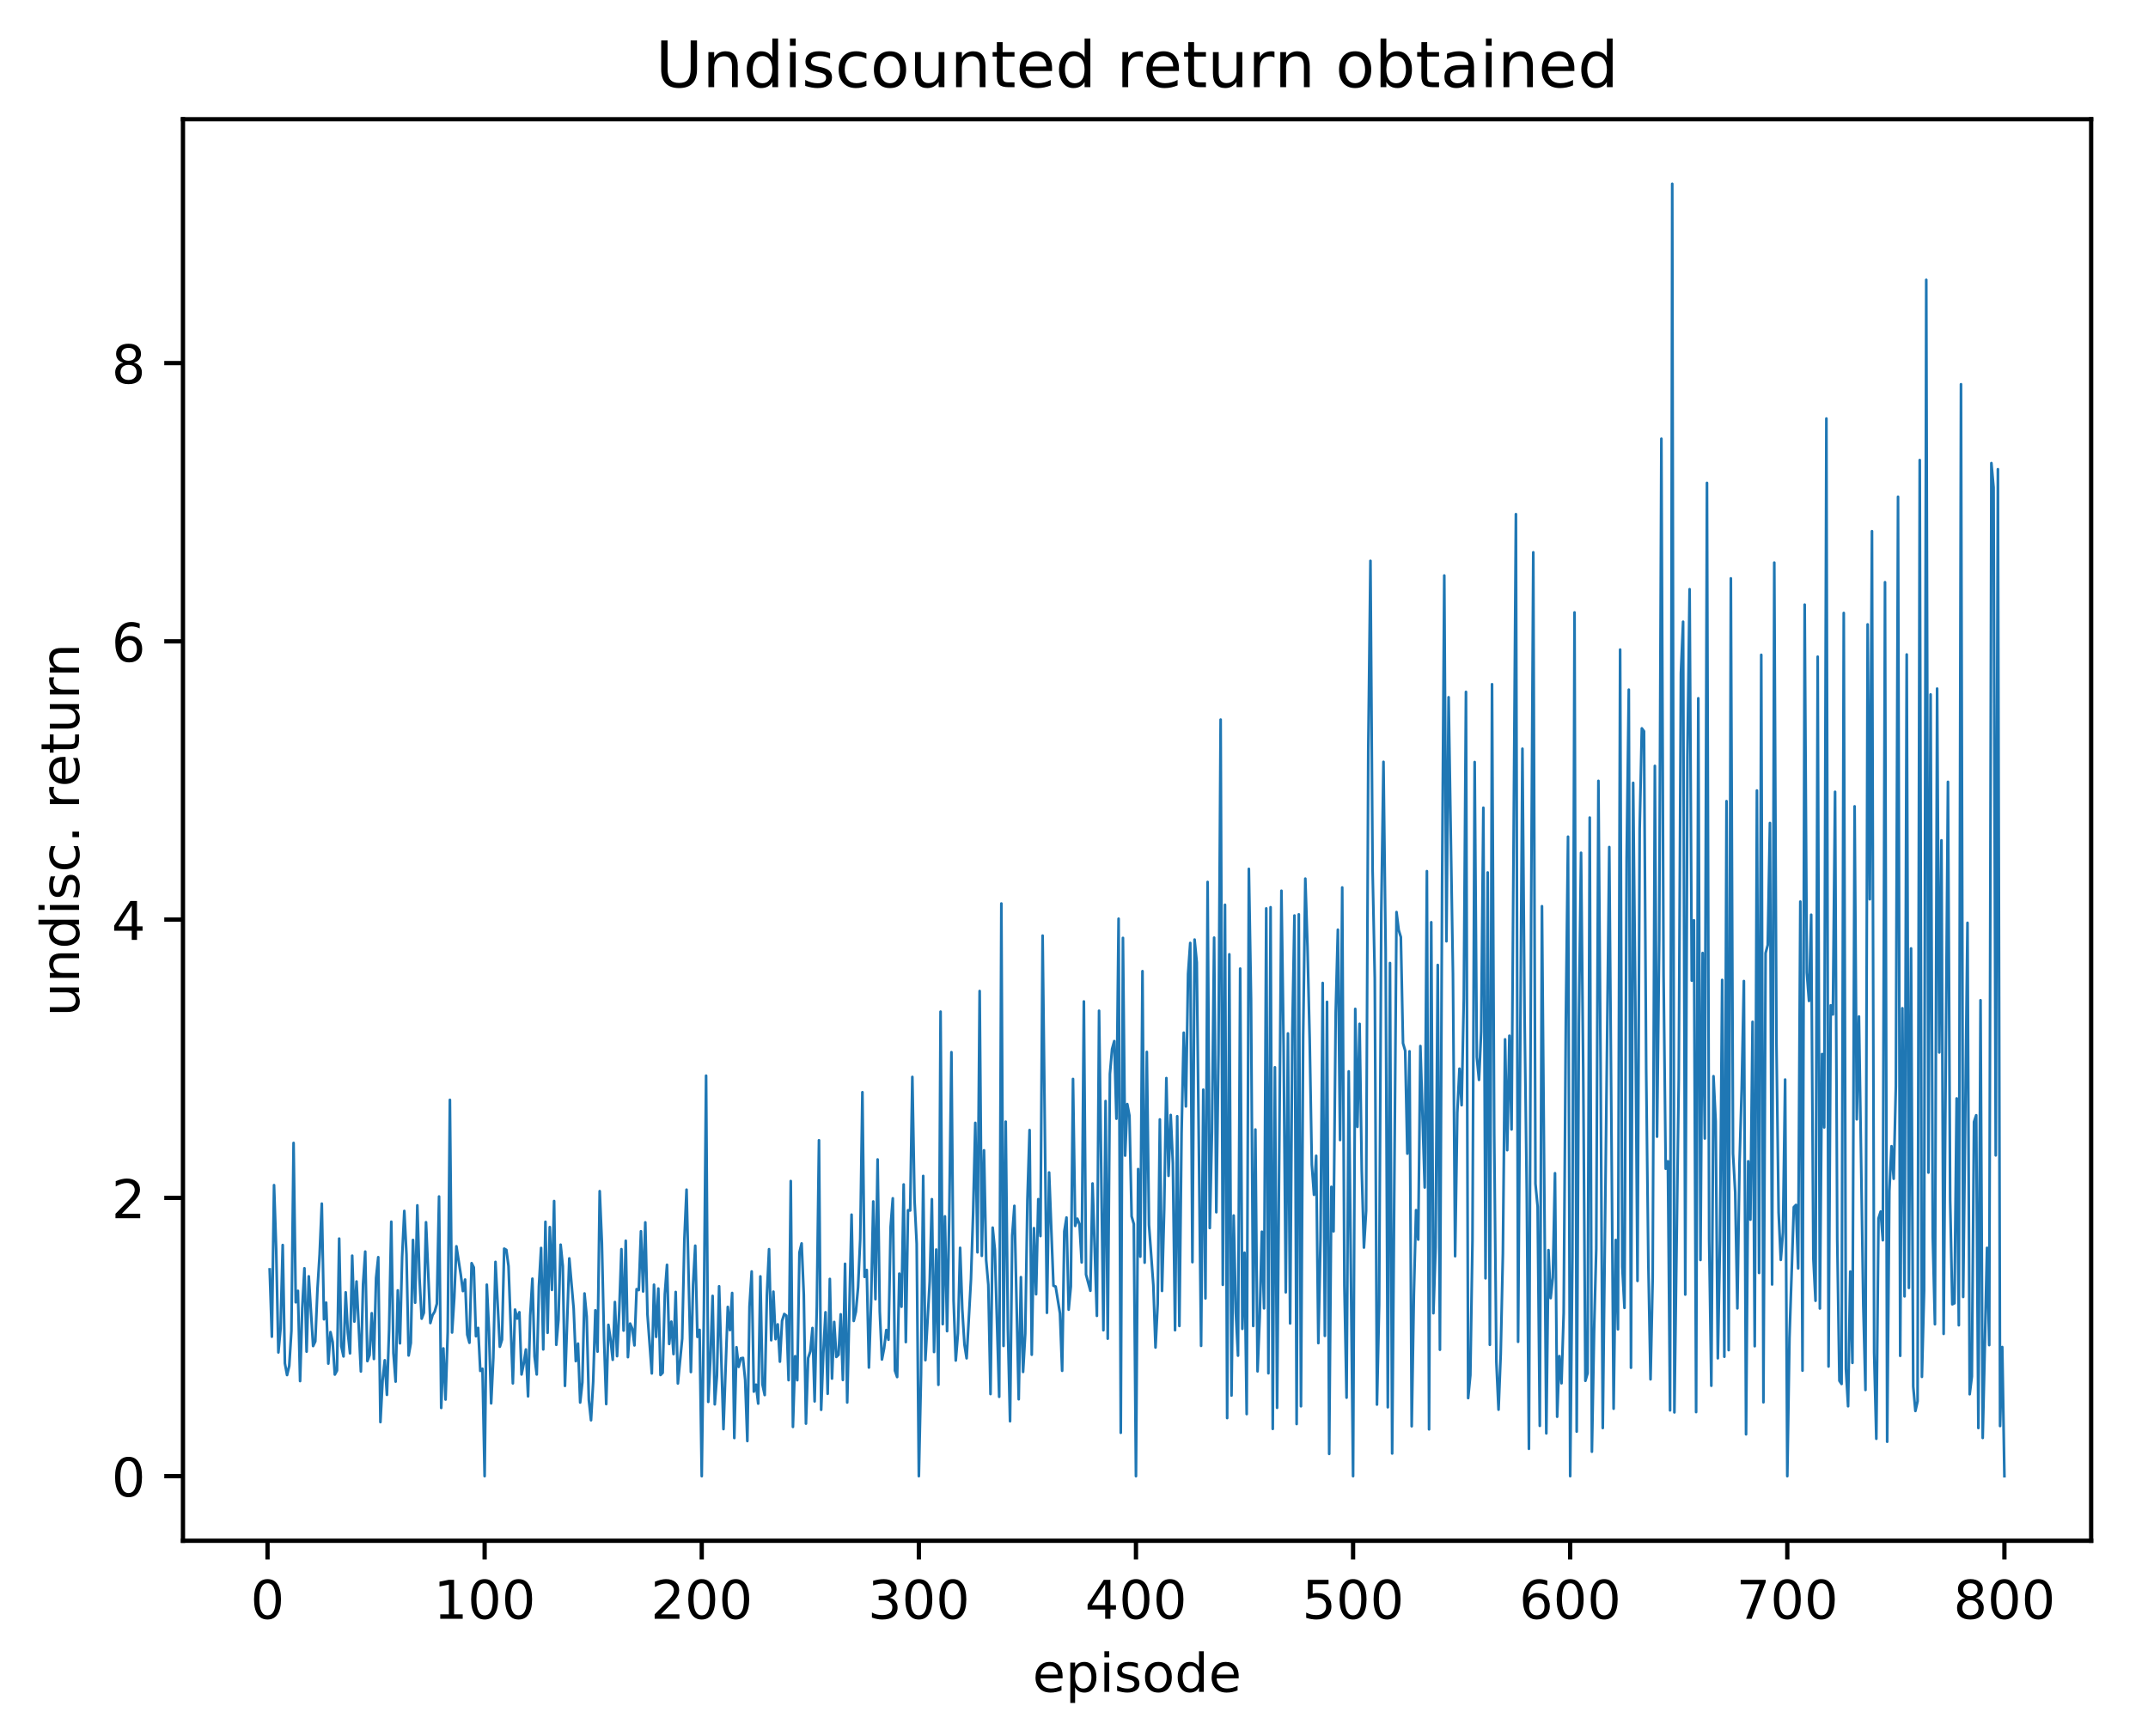 <?xml version="1.0" encoding="utf-8" standalone="no"?>
<!DOCTYPE svg PUBLIC "-//W3C//DTD SVG 1.1//EN"
  "http://www.w3.org/Graphics/SVG/1.1/DTD/svg11.dtd">
<!-- Created with matplotlib (http://matplotlib.org/) -->
<svg height="325pt" version="1.1" viewBox="0 0 402 325" width="402pt" xmlns="http://www.w3.org/2000/svg" xmlns:xlink="http://www.w3.org/1999/xlink">
 <defs>
  <style type="text/css">
*{stroke-linecap:butt;stroke-linejoin:round;}
  </style>
 </defs>
 <g id="figure_1">
  <g id="patch_1">
   <path d="M 0 325.986 
L 402.061 325.986 
L 402.061 0 
L 0 0 
z
" style="fill:#ffffff;"/>
  </g>
  <g id="axes_1">
   <g id="patch_2">
    <path d="M 34.241 288.43 
L 391.361 288.43 
L 391.361 22.318 
L 34.241 22.318 
z
" style="fill:#ffffff;"/>
   </g>
   <g id="matplotlib.axis_1">
    <g id="xtick_1">
     <g id="line2d_1">
      <defs>
       <path d="M 0 0 
L 0 3.5 
" id="ma9b674a9ef" style="stroke:#000000;stroke-width:0.8;"/>
      </defs>
      <g>
       <use style="stroke:#000000;stroke-width:0.8;" x="50.067" xlink:href="#ma9b674a9ef" y="288.43"/>
      </g>
     </g>
     <g id="text_1">
      <!-- 0 -->
      <defs>
       <path d="M 31.781 66.406 
Q 24.172 66.406 20.328 58.906 
Q 16.5 51.422 16.5 36.375 
Q 16.5 21.391 20.328 13.891 
Q 24.172 6.391 31.781 6.391 
Q 39.453 6.391 43.281 13.891 
Q 47.125 21.391 47.125 36.375 
Q 47.125 51.422 43.281 58.906 
Q 39.453 66.406 31.781 66.406 
z
M 31.781 74.219 
Q 44.047 74.219 50.516 64.516 
Q 56.984 54.828 56.984 36.375 
Q 56.984 17.969 50.516 8.266 
Q 44.047 -1.422 31.781 -1.422 
Q 19.531 -1.422 13.062 8.266 
Q 6.594 17.969 6.594 36.375 
Q 6.594 54.828 13.062 64.516 
Q 19.531 74.219 31.781 74.219 
z
" id="DejaVuSans-30"/>
      </defs>
      <g transform="translate(46.886 303.029)scale(0.1 -0.1)">
       <use xlink:href="#DejaVuSans-30"/>
      </g>
     </g>
    </g>
    <g id="xtick_2">
     <g id="line2d_2">
      <g>
       <use style="stroke:#000000;stroke-width:0.8;" x="90.7" xlink:href="#ma9b674a9ef" y="288.43"/>
      </g>
     </g>
     <g id="text_2">
      <!-- 100 -->
      <defs>
       <path d="M 12.406 8.297 
L 28.516 8.297 
L 28.516 63.922 
L 10.984 60.406 
L 10.984 69.391 
L 28.422 72.906 
L 38.281 72.906 
L 38.281 8.297 
L 54.391 8.297 
L 54.391 0 
L 12.406 0 
z
" id="DejaVuSans-31"/>
      </defs>
      <g transform="translate(81.156 303.029)scale(0.1 -0.1)">
       <use xlink:href="#DejaVuSans-31"/>
       <use x="63.623" xlink:href="#DejaVuSans-30"/>
       <use x="127.246" xlink:href="#DejaVuSans-30"/>
      </g>
     </g>
    </g>
    <g id="xtick_3">
     <g id="line2d_3">
      <g>
       <use style="stroke:#000000;stroke-width:0.8;" x="131.332" xlink:href="#ma9b674a9ef" y="288.43"/>
      </g>
     </g>
     <g id="text_3">
      <!-- 200 -->
      <defs>
       <path d="M 19.188 8.297 
L 53.609 8.297 
L 53.609 0 
L 7.328 0 
L 7.328 8.297 
Q 12.938 14.109 22.625 23.891 
Q 32.328 33.688 34.812 36.531 
Q 39.547 41.844 41.422 45.531 
Q 43.312 49.219 43.312 52.781 
Q 43.312 58.594 39.234 62.25 
Q 35.156 65.922 28.609 65.922 
Q 23.969 65.922 18.812 64.312 
Q 13.672 62.703 7.812 59.422 
L 7.812 69.391 
Q 13.766 71.781 18.938 73 
Q 24.125 74.219 28.422 74.219 
Q 39.75 74.219 46.484 68.547 
Q 53.219 62.891 53.219 53.422 
Q 53.219 48.922 51.531 44.891 
Q 49.859 40.875 45.406 35.406 
Q 44.188 33.984 37.641 27.219 
Q 31.109 20.453 19.188 8.297 
z
" id="DejaVuSans-32"/>
      </defs>
      <g transform="translate(121.788 303.029)scale(0.1 -0.1)">
       <use xlink:href="#DejaVuSans-32"/>
       <use x="63.623" xlink:href="#DejaVuSans-30"/>
       <use x="127.246" xlink:href="#DejaVuSans-30"/>
      </g>
     </g>
    </g>
    <g id="xtick_4">
     <g id="line2d_4">
      <g>
       <use style="stroke:#000000;stroke-width:0.8;" x="171.965" xlink:href="#ma9b674a9ef" y="288.43"/>
      </g>
     </g>
     <g id="text_4">
      <!-- 300 -->
      <defs>
       <path d="M 40.578 39.312 
Q 47.656 37.797 51.625 33 
Q 55.609 28.219 55.609 21.188 
Q 55.609 10.406 48.188 4.484 
Q 40.766 -1.422 27.094 -1.422 
Q 22.516 -1.422 17.656 -0.516 
Q 12.797 0.391 7.625 2.203 
L 7.625 11.719 
Q 11.719 9.328 16.594 8.109 
Q 21.484 6.891 26.812 6.891 
Q 36.078 6.891 40.938 10.547 
Q 45.797 14.203 45.797 21.188 
Q 45.797 27.641 41.281 31.266 
Q 36.766 34.906 28.719 34.906 
L 20.219 34.906 
L 20.219 43.016 
L 29.109 43.016 
Q 36.375 43.016 40.234 45.922 
Q 44.094 48.828 44.094 54.297 
Q 44.094 59.906 40.109 62.906 
Q 36.141 65.922 28.719 65.922 
Q 24.656 65.922 20.016 65.031 
Q 15.375 64.156 9.812 62.312 
L 9.812 71.094 
Q 15.438 72.656 20.344 73.438 
Q 25.25 74.219 29.594 74.219 
Q 40.828 74.219 47.359 69.109 
Q 53.906 64.016 53.906 55.328 
Q 53.906 49.266 50.438 45.094 
Q 46.969 40.922 40.578 39.312 
z
" id="DejaVuSans-33"/>
      </defs>
      <g transform="translate(162.421 303.029)scale(0.1 -0.1)">
       <use xlink:href="#DejaVuSans-33"/>
       <use x="63.623" xlink:href="#DejaVuSans-30"/>
       <use x="127.246" xlink:href="#DejaVuSans-30"/>
      </g>
     </g>
    </g>
    <g id="xtick_5">
     <g id="line2d_5">
      <g>
       <use style="stroke:#000000;stroke-width:0.8;" x="212.597" xlink:href="#ma9b674a9ef" y="288.43"/>
      </g>
     </g>
     <g id="text_5">
      <!-- 400 -->
      <defs>
       <path d="M 37.797 64.312 
L 12.891 25.391 
L 37.797 25.391 
z
M 35.203 72.906 
L 47.609 72.906 
L 47.609 25.391 
L 58.016 25.391 
L 58.016 17.188 
L 47.609 17.188 
L 47.609 0 
L 37.797 0 
L 37.797 17.188 
L 4.891 17.188 
L 4.891 26.703 
z
" id="DejaVuSans-34"/>
      </defs>
      <g transform="translate(203.054 303.029)scale(0.1 -0.1)">
       <use xlink:href="#DejaVuSans-34"/>
       <use x="63.623" xlink:href="#DejaVuSans-30"/>
       <use x="127.246" xlink:href="#DejaVuSans-30"/>
      </g>
     </g>
    </g>
    <g id="xtick_6">
     <g id="line2d_6">
      <g>
       <use style="stroke:#000000;stroke-width:0.8;" x="253.23" xlink:href="#ma9b674a9ef" y="288.43"/>
      </g>
     </g>
     <g id="text_6">
      <!-- 500 -->
      <defs>
       <path d="M 10.797 72.906 
L 49.516 72.906 
L 49.516 64.594 
L 19.828 64.594 
L 19.828 46.734 
Q 21.969 47.469 24.109 47.828 
Q 26.266 48.188 28.422 48.188 
Q 40.625 48.188 47.75 41.5 
Q 54.891 34.812 54.891 23.391 
Q 54.891 11.625 47.562 5.094 
Q 40.234 -1.422 26.906 -1.422 
Q 22.312 -1.422 17.547 -0.641 
Q 12.797 0.141 7.719 1.703 
L 7.719 11.625 
Q 12.109 9.234 16.797 8.062 
Q 21.484 6.891 26.703 6.891 
Q 35.156 6.891 40.078 11.328 
Q 45.016 15.766 45.016 23.391 
Q 45.016 31 40.078 35.438 
Q 35.156 39.891 26.703 39.891 
Q 22.75 39.891 18.812 39.016 
Q 14.891 38.141 10.797 36.281 
z
" id="DejaVuSans-35"/>
      </defs>
      <g transform="translate(243.686 303.029)scale(0.1 -0.1)">
       <use xlink:href="#DejaVuSans-35"/>
       <use x="63.623" xlink:href="#DejaVuSans-30"/>
       <use x="127.246" xlink:href="#DejaVuSans-30"/>
      </g>
     </g>
    </g>
    <g id="xtick_7">
     <g id="line2d_7">
      <g>
       <use style="stroke:#000000;stroke-width:0.8;" x="293.863" xlink:href="#ma9b674a9ef" y="288.43"/>
      </g>
     </g>
     <g id="text_7">
      <!-- 600 -->
      <defs>
       <path d="M 33.016 40.375 
Q 26.375 40.375 22.484 35.828 
Q 18.609 31.297 18.609 23.391 
Q 18.609 15.531 22.484 10.953 
Q 26.375 6.391 33.016 6.391 
Q 39.656 6.391 43.531 10.953 
Q 47.406 15.531 47.406 23.391 
Q 47.406 31.297 43.531 35.828 
Q 39.656 40.375 33.016 40.375 
z
M 52.594 71.297 
L 52.594 62.312 
Q 48.875 64.062 45.094 64.984 
Q 41.312 65.922 37.594 65.922 
Q 27.828 65.922 22.672 59.328 
Q 17.531 52.734 16.797 39.406 
Q 19.672 43.656 24.016 45.922 
Q 28.375 48.188 33.594 48.188 
Q 44.578 48.188 50.953 41.516 
Q 57.328 34.859 57.328 23.391 
Q 57.328 12.156 50.688 5.359 
Q 44.047 -1.422 33.016 -1.422 
Q 20.359 -1.422 13.672 8.266 
Q 6.984 17.969 6.984 36.375 
Q 6.984 53.656 15.188 63.938 
Q 23.391 74.219 37.203 74.219 
Q 40.922 74.219 44.703 73.484 
Q 48.484 72.75 52.594 71.297 
z
" id="DejaVuSans-36"/>
      </defs>
      <g transform="translate(284.319 303.029)scale(0.1 -0.1)">
       <use xlink:href="#DejaVuSans-36"/>
       <use x="63.623" xlink:href="#DejaVuSans-30"/>
       <use x="127.246" xlink:href="#DejaVuSans-30"/>
      </g>
     </g>
    </g>
    <g id="xtick_8">
     <g id="line2d_8">
      <g>
       <use style="stroke:#000000;stroke-width:0.8;" x="334.495" xlink:href="#ma9b674a9ef" y="288.43"/>
      </g>
     </g>
     <g id="text_8">
      <!-- 700 -->
      <defs>
       <path d="M 8.203 72.906 
L 55.078 72.906 
L 55.078 68.703 
L 28.609 0 
L 18.312 0 
L 43.219 64.594 
L 8.203 64.594 
z
" id="DejaVuSans-37"/>
      </defs>
      <g transform="translate(324.952 303.029)scale(0.1 -0.1)">
       <use xlink:href="#DejaVuSans-37"/>
       <use x="63.623" xlink:href="#DejaVuSans-30"/>
       <use x="127.246" xlink:href="#DejaVuSans-30"/>
      </g>
     </g>
    </g>
    <g id="xtick_9">
     <g id="line2d_9">
      <g>
       <use style="stroke:#000000;stroke-width:0.8;" x="375.128" xlink:href="#ma9b674a9ef" y="288.43"/>
      </g>
     </g>
     <g id="text_9">
      <!-- 800 -->
      <defs>
       <path d="M 31.781 34.625 
Q 24.75 34.625 20.719 30.859 
Q 16.703 27.094 16.703 20.516 
Q 16.703 13.922 20.719 10.156 
Q 24.75 6.391 31.781 6.391 
Q 38.812 6.391 42.859 10.172 
Q 46.922 13.969 46.922 20.516 
Q 46.922 27.094 42.891 30.859 
Q 38.875 34.625 31.781 34.625 
z
M 21.922 38.812 
Q 15.578 40.375 12.031 44.719 
Q 8.5 49.078 8.5 55.328 
Q 8.5 64.062 14.719 69.141 
Q 20.953 74.219 31.781 74.219 
Q 42.672 74.219 48.875 69.141 
Q 55.078 64.062 55.078 55.328 
Q 55.078 49.078 51.531 44.719 
Q 48 40.375 41.703 38.812 
Q 48.828 37.156 52.797 32.312 
Q 56.781 27.484 56.781 20.516 
Q 56.781 9.906 50.312 4.234 
Q 43.844 -1.422 31.781 -1.422 
Q 19.734 -1.422 13.25 4.234 
Q 6.781 9.906 6.781 20.516 
Q 6.781 27.484 10.781 32.312 
Q 14.797 37.156 21.922 38.812 
z
M 18.312 54.391 
Q 18.312 48.734 21.844 45.562 
Q 25.391 42.391 31.781 42.391 
Q 38.141 42.391 41.719 45.562 
Q 45.312 48.734 45.312 54.391 
Q 45.312 60.062 41.719 63.234 
Q 38.141 66.406 31.781 66.406 
Q 25.391 66.406 21.844 63.234 
Q 18.312 60.062 18.312 54.391 
z
" id="DejaVuSans-38"/>
      </defs>
      <g transform="translate(365.584 303.029)scale(0.1 -0.1)">
       <use xlink:href="#DejaVuSans-38"/>
       <use x="63.623" xlink:href="#DejaVuSans-30"/>
       <use x="127.246" xlink:href="#DejaVuSans-30"/>
      </g>
     </g>
    </g>
    <g id="text_10">
     <!-- episode -->
     <defs>
      <path d="M 56.203 29.594 
L 56.203 25.203 
L 14.891 25.203 
Q 15.484 15.922 20.484 11.062 
Q 25.484 6.203 34.422 6.203 
Q 39.594 6.203 44.453 7.469 
Q 49.312 8.734 54.109 11.281 
L 54.109 2.781 
Q 49.266 0.734 44.188 -0.344 
Q 39.109 -1.422 33.891 -1.422 
Q 20.797 -1.422 13.156 6.188 
Q 5.516 13.812 5.516 26.812 
Q 5.516 40.234 12.766 48.109 
Q 20.016 56 32.328 56 
Q 43.359 56 49.781 48.891 
Q 56.203 41.797 56.203 29.594 
z
M 47.219 32.234 
Q 47.125 39.594 43.094 43.984 
Q 39.062 48.391 32.422 48.391 
Q 24.906 48.391 20.391 44.141 
Q 15.875 39.891 15.188 32.172 
z
" id="DejaVuSans-65"/>
      <path d="M 18.109 8.203 
L 18.109 -20.797 
L 9.078 -20.797 
L 9.078 54.688 
L 18.109 54.688 
L 18.109 46.391 
Q 20.953 51.266 25.266 53.625 
Q 29.594 56 35.594 56 
Q 45.562 56 51.781 48.094 
Q 58.016 40.188 58.016 27.297 
Q 58.016 14.406 51.781 6.484 
Q 45.562 -1.422 35.594 -1.422 
Q 29.594 -1.422 25.266 0.953 
Q 20.953 3.328 18.109 8.203 
z
M 48.688 27.297 
Q 48.688 37.203 44.609 42.844 
Q 40.531 48.484 33.406 48.484 
Q 26.266 48.484 22.188 42.844 
Q 18.109 37.203 18.109 27.297 
Q 18.109 17.391 22.188 11.75 
Q 26.266 6.109 33.406 6.109 
Q 40.531 6.109 44.609 11.75 
Q 48.688 17.391 48.688 27.297 
z
" id="DejaVuSans-70"/>
      <path d="M 9.422 54.688 
L 18.406 54.688 
L 18.406 0 
L 9.422 0 
z
M 9.422 75.984 
L 18.406 75.984 
L 18.406 64.594 
L 9.422 64.594 
z
" id="DejaVuSans-69"/>
      <path d="M 44.281 53.078 
L 44.281 44.578 
Q 40.484 46.531 36.375 47.5 
Q 32.281 48.484 27.875 48.484 
Q 21.188 48.484 17.844 46.438 
Q 14.5 44.391 14.5 40.281 
Q 14.5 37.156 16.891 35.375 
Q 19.281 33.594 26.516 31.984 
L 29.594 31.297 
Q 39.156 29.25 43.188 25.516 
Q 47.219 21.781 47.219 15.094 
Q 47.219 7.469 41.188 3.016 
Q 35.156 -1.422 24.609 -1.422 
Q 20.219 -1.422 15.453 -0.562 
Q 10.688 0.297 5.422 2 
L 5.422 11.281 
Q 10.406 8.688 15.234 7.391 
Q 20.062 6.109 24.812 6.109 
Q 31.156 6.109 34.562 8.281 
Q 37.984 10.453 37.984 14.406 
Q 37.984 18.062 35.516 20.016 
Q 33.062 21.969 24.703 23.781 
L 21.578 24.516 
Q 13.234 26.266 9.516 29.906 
Q 5.812 33.547 5.812 39.891 
Q 5.812 47.609 11.281 51.797 
Q 16.75 56 26.812 56 
Q 31.781 56 36.172 55.266 
Q 40.578 54.547 44.281 53.078 
z
" id="DejaVuSans-73"/>
      <path d="M 30.609 48.391 
Q 23.391 48.391 19.188 42.75 
Q 14.984 37.109 14.984 27.297 
Q 14.984 17.484 19.156 11.844 
Q 23.344 6.203 30.609 6.203 
Q 37.797 6.203 41.984 11.859 
Q 46.188 17.531 46.188 27.297 
Q 46.188 37.016 41.984 42.703 
Q 37.797 48.391 30.609 48.391 
z
M 30.609 56 
Q 42.328 56 49.016 48.375 
Q 55.719 40.766 55.719 27.297 
Q 55.719 13.875 49.016 6.219 
Q 42.328 -1.422 30.609 -1.422 
Q 18.844 -1.422 12.172 6.219 
Q 5.516 13.875 5.516 27.297 
Q 5.516 40.766 12.172 48.375 
Q 18.844 56 30.609 56 
z
" id="DejaVuSans-6f"/>
      <path d="M 45.406 46.391 
L 45.406 75.984 
L 54.391 75.984 
L 54.391 0 
L 45.406 0 
L 45.406 8.203 
Q 42.578 3.328 38.25 0.953 
Q 33.938 -1.422 27.875 -1.422 
Q 17.969 -1.422 11.734 6.484 
Q 5.516 14.406 5.516 27.297 
Q 5.516 40.188 11.734 48.094 
Q 17.969 56 27.875 56 
Q 33.938 56 38.25 53.625 
Q 42.578 51.266 45.406 46.391 
z
M 14.797 27.297 
Q 14.797 17.391 18.875 11.75 
Q 22.953 6.109 30.078 6.109 
Q 37.203 6.109 41.297 11.75 
Q 45.406 17.391 45.406 27.297 
Q 45.406 37.203 41.297 42.844 
Q 37.203 48.484 30.078 48.484 
Q 22.953 48.484 18.875 42.844 
Q 14.797 37.203 14.797 27.297 
z
" id="DejaVuSans-64"/>
     </defs>
     <g transform="translate(193.246 316.707)scale(0.1 -0.1)">
      <use xlink:href="#DejaVuSans-65"/>
      <use x="61.523" xlink:href="#DejaVuSans-70"/>
      <use x="125" xlink:href="#DejaVuSans-69"/>
      <use x="152.783" xlink:href="#DejaVuSans-73"/>
      <use x="204.883" xlink:href="#DejaVuSans-6f"/>
      <use x="266.064" xlink:href="#DejaVuSans-64"/>
      <use x="329.541" xlink:href="#DejaVuSans-65"/>
     </g>
    </g>
   </g>
   <g id="matplotlib.axis_2">
    <g id="ytick_1">
     <g id="line2d_10">
      <defs>
       <path d="M 0 0 
L -3.5 0 
" id="m7ac599ea3a" style="stroke:#000000;stroke-width:0.8;"/>
      </defs>
      <g>
       <use style="stroke:#000000;stroke-width:0.8;" x="34.241" xlink:href="#m7ac599ea3a" y="276.334"/>
      </g>
     </g>
     <g id="text_11">
      <!-- 0 -->
      <g transform="translate(20.878 280.133)scale(0.1 -0.1)">
       <use xlink:href="#DejaVuSans-30"/>
      </g>
     </g>
    </g>
    <g id="ytick_2">
     <g id="line2d_11">
      <g>
       <use style="stroke:#000000;stroke-width:0.8;" x="34.241" xlink:href="#m7ac599ea3a" y="224.242"/>
      </g>
     </g>
     <g id="text_12">
      <!-- 2 -->
      <g transform="translate(20.878 228.042)scale(0.1 -0.1)">
       <use xlink:href="#DejaVuSans-32"/>
      </g>
     </g>
    </g>
    <g id="ytick_3">
     <g id="line2d_12">
      <g>
       <use style="stroke:#000000;stroke-width:0.8;" x="34.241" xlink:href="#m7ac599ea3a" y="172.15"/>
      </g>
     </g>
     <g id="text_13">
      <!-- 4 -->
      <g transform="translate(20.878 175.95)scale(0.1 -0.1)">
       <use xlink:href="#DejaVuSans-34"/>
      </g>
     </g>
    </g>
    <g id="ytick_4">
     <g id="line2d_13">
      <g>
       <use style="stroke:#000000;stroke-width:0.8;" x="34.241" xlink:href="#m7ac599ea3a" y="120.059"/>
      </g>
     </g>
     <g id="text_14">
      <!-- 6 -->
      <g transform="translate(20.878 123.858)scale(0.1 -0.1)">
       <use xlink:href="#DejaVuSans-36"/>
      </g>
     </g>
    </g>
    <g id="ytick_5">
     <g id="line2d_14">
      <g>
       <use style="stroke:#000000;stroke-width:0.8;" x="34.241" xlink:href="#m7ac599ea3a" y="67.967"/>
      </g>
     </g>
     <g id="text_15">
      <!-- 8 -->
      <g transform="translate(20.878 71.766)scale(0.1 -0.1)">
       <use xlink:href="#DejaVuSans-38"/>
      </g>
     </g>
    </g>
    <g id="text_16">
     <!-- undisc. return -->
     <defs>
      <path d="M 8.5 21.578 
L 8.5 54.688 
L 17.484 54.688 
L 17.484 21.922 
Q 17.484 14.156 20.5 10.266 
Q 23.531 6.391 29.594 6.391 
Q 36.859 6.391 41.078 11.031 
Q 45.312 15.672 45.312 23.688 
L 45.312 54.688 
L 54.297 54.688 
L 54.297 0 
L 45.312 0 
L 45.312 8.406 
Q 42.047 3.422 37.719 1 
Q 33.406 -1.422 27.688 -1.422 
Q 18.266 -1.422 13.375 4.438 
Q 8.5 10.297 8.5 21.578 
z
M 31.109 56 
z
" id="DejaVuSans-75"/>
      <path d="M 54.891 33.016 
L 54.891 0 
L 45.906 0 
L 45.906 32.719 
Q 45.906 40.484 42.875 44.328 
Q 39.844 48.188 33.797 48.188 
Q 26.516 48.188 22.312 43.547 
Q 18.109 38.922 18.109 30.906 
L 18.109 0 
L 9.078 0 
L 9.078 54.688 
L 18.109 54.688 
L 18.109 46.188 
Q 21.344 51.125 25.703 53.562 
Q 30.078 56 35.797 56 
Q 45.219 56 50.047 50.172 
Q 54.891 44.344 54.891 33.016 
z
" id="DejaVuSans-6e"/>
      <path d="M 48.781 52.594 
L 48.781 44.188 
Q 44.969 46.297 41.141 47.344 
Q 37.312 48.391 33.406 48.391 
Q 24.656 48.391 19.812 42.844 
Q 14.984 37.312 14.984 27.297 
Q 14.984 17.281 19.812 11.734 
Q 24.656 6.203 33.406 6.203 
Q 37.312 6.203 41.141 7.25 
Q 44.969 8.297 48.781 10.406 
L 48.781 2.094 
Q 45.016 0.344 40.984 -0.531 
Q 36.969 -1.422 32.422 -1.422 
Q 20.062 -1.422 12.781 6.344 
Q 5.516 14.109 5.516 27.297 
Q 5.516 40.672 12.859 48.328 
Q 20.219 56 33.016 56 
Q 37.156 56 41.109 55.141 
Q 45.062 54.297 48.781 52.594 
z
" id="DejaVuSans-63"/>
      <path d="M 10.688 12.406 
L 21 12.406 
L 21 0 
L 10.688 0 
z
" id="DejaVuSans-2e"/>
      <path id="DejaVuSans-20"/>
      <path d="M 41.109 46.297 
Q 39.594 47.172 37.812 47.578 
Q 36.031 48 33.891 48 
Q 26.266 48 22.188 43.047 
Q 18.109 38.094 18.109 28.812 
L 18.109 0 
L 9.078 0 
L 9.078 54.688 
L 18.109 54.688 
L 18.109 46.188 
Q 20.953 51.172 25.484 53.578 
Q 30.031 56 36.531 56 
Q 37.453 56 38.578 55.875 
Q 39.703 55.766 41.062 55.516 
z
" id="DejaVuSans-72"/>
      <path d="M 18.312 70.219 
L 18.312 54.688 
L 36.812 54.688 
L 36.812 47.703 
L 18.312 47.703 
L 18.312 18.016 
Q 18.312 11.328 20.141 9.422 
Q 21.969 7.516 27.594 7.516 
L 36.812 7.516 
L 36.812 0 
L 27.594 0 
Q 17.188 0 13.234 3.875 
Q 9.281 7.766 9.281 18.016 
L 9.281 47.703 
L 2.688 47.703 
L 2.688 54.688 
L 9.281 54.688 
L 9.281 70.219 
z
" id="DejaVuSans-74"/>
     </defs>
     <g transform="translate(14.798 190.29)rotate(-90)scale(0.1 -0.1)">
      <use xlink:href="#DejaVuSans-75"/>
      <use x="63.379" xlink:href="#DejaVuSans-6e"/>
      <use x="126.758" xlink:href="#DejaVuSans-64"/>
      <use x="190.234" xlink:href="#DejaVuSans-69"/>
      <use x="218.018" xlink:href="#DejaVuSans-73"/>
      <use x="270.117" xlink:href="#DejaVuSans-63"/>
      <use x="325.098" xlink:href="#DejaVuSans-2e"/>
      <use x="356.885" xlink:href="#DejaVuSans-20"/>
      <use x="388.672" xlink:href="#DejaVuSans-72"/>
      <use x="429.754" xlink:href="#DejaVuSans-65"/>
      <use x="491.277" xlink:href="#DejaVuSans-74"/>
      <use x="530.486" xlink:href="#DejaVuSans-75"/>
      <use x="593.865" xlink:href="#DejaVuSans-72"/>
      <use x="634.963" xlink:href="#DejaVuSans-6e"/>
     </g>
    </g>
   </g>
   <g id="line2d_15">
    <path clip-path="url(#p173c932fb9)" d="M 50.473 237.626 
L 50.88 250.222 
L 51.286 221.857 
L 51.692 233.993 
L 52.099 253.171 
L 52.505 248.746 
L 52.911 233.067 
L 53.318 255.209 
L 53.724 257.407 
L 54.13 255.699 
L 54.537 249.12 
L 54.943 213.956 
L 55.349 243.785 
L 55.756 241.646 
L 56.162 258.535 
L 56.568 244.878 
L 56.975 237.423 
L 57.381 253.021 
L 57.787 238.929 
L 58.6 251.978 
L 59.006 251.104 
L 59.413 241.373 
L 59.819 234.816 
L 60.225 225.322 
L 60.632 246.97 
L 61.038 243.856 
L 61.444 255.263 
L 61.85 249.366 
L 62.257 251.22 
L 62.663 257.317 
L 63.069 256.571 
L 63.476 231.866 
L 63.882 252.023 
L 64.288 253.922 
L 64.695 241.922 
L 65.101 249.466 
L 65.507 253.344 
L 65.914 235.061 
L 66.32 247.399 
L 66.726 239.894 
L 67.539 256.736 
L 67.945 240.434 
L 68.352 234.297 
L 68.758 254.795 
L 69.164 253.667 
L 69.571 245.833 
L 69.977 254.396 
L 70.383 239.242 
L 70.79 235.343 
L 71.196 266.214 
L 71.602 258.403 
L 72.009 254.643 
L 72.415 261.113 
L 72.821 248.859 
L 73.228 228.706 
L 73.634 253.305 
L 74.04 258.634 
L 74.447 241.556 
L 74.853 251.471 
L 75.259 235.324 
L 75.666 226.688 
L 76.072 234.83 
L 76.478 253.743 
L 76.885 251.415 
L 77.291 232.122 
L 77.697 243.86 
L 78.104 225.641 
L 78.51 239.225 
L 78.916 246.854 
L 79.323 245.755 
L 79.729 228.803 
L 80.541 247.67 
L 80.948 246.207 
L 81.354 245.532 
L 81.76 244.064 
L 82.167 223.985 
L 82.573 263.56 
L 82.979 252.424 
L 83.386 261.991 
L 83.792 249.36 
L 84.198 205.894 
L 84.605 249.444 
L 85.011 243.035 
L 85.417 233.309 
L 86.23 238.586 
L 86.636 241.686 
L 87.043 239.53 
L 87.449 249.848 
L 87.855 251.361 
L 88.262 236.459 
L 88.668 237.261 
L 89.074 250.136 
L 89.481 248.588 
L 89.887 256.631 
L 90.293 256.232 
L 90.7 276.334 
L 91.106 240.491 
L 91.512 249.026 
L 91.919 262.709 
L 92.325 254.184 
L 92.731 236.22 
L 93.544 252.105 
L 93.95 250.778 
L 94.357 233.744 
L 94.763 233.976 
L 95.169 237.013 
L 95.982 258.96 
L 96.388 245.153 
L 96.795 246.838 
L 97.201 245.65 
L 97.607 257.297 
L 98.014 255.268 
L 98.42 252.621 
L 98.826 261.395 
L 99.232 246.279 
L 99.639 239.367 
L 100.045 253.936 
L 100.451 257.295 
L 100.858 240.775 
L 101.264 233.616 
L 101.67 252.609 
L 102.077 228.718 
L 102.483 249.494 
L 102.889 229.711 
L 103.296 241.471 
L 103.702 224.833 
L 104.108 251.743 
L 104.515 247.053 
L 104.921 233.003 
L 105.327 237.011 
L 105.734 259.438 
L 106.546 235.576 
L 107.359 244.924 
L 107.765 254.802 
L 108.172 251.522 
L 108.578 262.549 
L 108.984 258.779 
L 109.391 242.136 
L 109.797 246.417 
L 110.203 262.088 
L 110.61 265.868 
L 111.016 258.663 
L 111.422 245.288 
L 111.829 253.019 
L 112.235 222.982 
L 112.641 232.623 
L 113.048 250.601 
L 113.454 262.84 
L 113.86 248.007 
L 114.267 250.74 
L 114.673 254.551 
L 115.079 243.735 
L 115.486 253.87 
L 115.892 245.358 
L 116.298 233.838 
L 116.705 249.083 
L 117.111 232.266 
L 117.517 254.053 
L 117.923 247.773 
L 118.33 248.711 
L 118.736 251.853 
L 119.142 241.327 
L 119.549 241.497 
L 119.955 230.49 
L 120.361 241.761 
L 120.768 228.83 
L 121.174 246.064 
L 121.987 257.103 
L 122.393 240.497 
L 122.799 250.258 
L 123.206 241.215 
L 123.612 257.397 
L 124.018 256.983 
L 124.425 242.257 
L 124.831 236.776 
L 125.237 251.584 
L 125.644 247.41 
L 126.05 253.486 
L 126.456 241.856 
L 126.863 258.978 
L 127.675 250.583 
L 128.082 232.029 
L 128.488 222.703 
L 129.301 256.843 
L 129.707 240.547 
L 130.113 233.193 
L 130.52 250.258 
L 130.926 248.948 
L 131.332 276.334 
L 131.739 245.23 
L 132.145 201.365 
L 132.551 262.429 
L 132.958 254.221 
L 133.364 242.591 
L 133.77 262.889 
L 134.177 257.54 
L 134.583 240.789 
L 135.396 267.528 
L 136.208 244.655 
L 136.614 248.998 
L 137.021 242.042 
L 137.427 269.195 
L 137.833 252.202 
L 138.24 255.874 
L 138.646 254.286 
L 139.052 254.198 
L 139.459 258.325 
L 139.865 269.76 
L 140.271 244.544 
L 140.678 238.017 
L 141.084 260.512 
L 141.49 259.208 
L 141.897 262.75 
L 142.303 238.941 
L 142.709 259.23 
L 143.116 261.15 
L 143.522 242.484 
L 143.928 233.843 
L 144.335 250.89 
L 144.741 241.797 
L 145.147 250.683 
L 145.554 247.918 
L 145.96 254.899 
L 146.366 247.253 
L 146.773 245.974 
L 147.179 246.285 
L 147.585 258.364 
L 147.992 221.091 
L 148.398 267.11 
L 148.804 253.884 
L 149.211 258.376 
L 149.617 234.461 
L 150.023 232.768 
L 150.43 242.398 
L 150.836 266.502 
L 151.242 254.227 
L 151.649 252.991 
L 152.055 248.601 
L 152.461 262.337 
L 152.868 244.564 
L 153.274 213.456 
L 153.68 263.914 
L 154.087 253.263 
L 154.493 245.654 
L 154.899 260.912 
L 155.305 239.417 
L 155.712 258.067 
L 156.118 247.466 
L 156.524 254.015 
L 156.931 253.619 
L 157.337 246.04 
L 157.743 258.328 
L 158.15 236.581 
L 158.556 262.542 
L 159.369 227.383 
L 159.775 247.275 
L 160.181 245.552 
L 160.588 240.999 
L 160.994 231.93 
L 161.4 204.462 
L 161.807 239.032 
L 162.213 237.743 
L 162.619 256.002 
L 163.026 243.766 
L 163.432 224.913 
L 163.838 243.209 
L 164.245 217.05 
L 164.651 245.53 
L 165.057 254.495 
L 165.464 252.388 
L 165.87 248.981 
L 166.276 250.798 
L 166.683 229.641 
L 167.089 224.323 
L 167.495 256.586 
L 167.902 257.778 
L 168.308 238.426 
L 168.714 244.616 
L 169.121 221.729 
L 169.527 251.239 
L 169.933 226.558 
L 170.34 226.603 
L 170.746 201.598 
L 171.152 224.604 
L 171.559 232.845 
L 171.965 276.334 
L 172.371 257.35 
L 172.778 220.138 
L 173.184 254.618 
L 173.996 239.887 
L 174.403 224.488 
L 174.809 253.09 
L 175.215 233.912 
L 175.622 259.23 
L 176.028 189.379 
L 176.434 247.879 
L 176.841 227.701 
L 177.247 249.19 
L 177.653 227.565 
L 178.06 196.971 
L 178.466 243.459 
L 178.872 254.684 
L 179.279 249.599 
L 179.685 233.592 
L 180.091 245.1 
L 180.498 251.694 
L 180.904 254.268 
L 181.717 239.496 
L 182.123 227.037 
L 182.529 210.201 
L 182.936 234.432 
L 183.342 185.521 
L 183.748 235.092 
L 184.155 215.338 
L 184.561 235.878 
L 184.967 240.542 
L 185.374 260.963 
L 185.78 229.815 
L 186.186 233.891 
L 186.999 261.478 
L 187.405 169.136 
L 187.812 251.956 
L 188.218 209.969 
L 188.624 248.652 
L 189.031 266.05 
L 189.437 231.306 
L 189.843 225.732 
L 190.656 261.937 
L 191.062 239.081 
L 191.469 256.82 
L 191.875 249.643 
L 192.281 224.653 
L 192.687 211.547 
L 193.094 253.6 
L 193.5 229.906 
L 193.906 242.284 
L 194.313 224.482 
L 194.719 231.386 
L 195.125 175.15 
L 195.938 245.757 
L 196.344 219.489 
L 197.157 240.69 
L 197.563 240.838 
L 198.376 245.868 
L 198.782 256.608 
L 199.189 230.508 
L 199.595 227.92 
L 200.001 245.169 
L 200.408 240.818 
L 200.814 201.981 
L 201.22 229.489 
L 201.627 228.134 
L 202.033 229.19 
L 202.439 236.329 
L 202.846 187.473 
L 203.252 238.588 
L 204.065 241.632 
L 204.471 221.545 
L 205.284 246.328 
L 205.69 189.209 
L 206.503 249.018 
L 206.909 206.118 
L 207.315 250.595 
L 207.722 201.042 
L 208.128 196.368 
L 208.534 194.894 
L 208.941 209.415 
L 209.347 171.981 
L 209.753 268.211 
L 210.16 175.578 
L 210.566 216.325 
L 210.972 206.68 
L 211.378 208.864 
L 211.785 227.701 
L 212.191 229.127 
L 212.597 276.334 
L 213.004 218.844 
L 213.41 235.241 
L 213.816 181.803 
L 214.223 236.369 
L 214.629 196.918 
L 215.035 229.299 
L 215.848 240.563 
L 216.254 252.25 
L 216.661 244.077 
L 217.067 209.554 
L 217.473 241.659 
L 217.88 226.35 
L 218.286 201.819 
L 218.692 220.113 
L 219.099 208.719 
L 219.505 217.756 
L 219.911 249.011 
L 220.318 208.956 
L 220.724 248.217 
L 221.13 212.122 
L 221.537 193.321 
L 221.943 207.118 
L 222.349 182.336 
L 222.756 176.52 
L 223.162 236.274 
L 223.568 175.888 
L 223.975 180.156 
L 224.787 251.937 
L 225.194 203.99 
L 225.6 243.054 
L 226.006 165.102 
L 226.413 229.887 
L 226.819 211.912 
L 227.225 175.526 
L 227.632 226.928 
L 228.038 197.318 
L 228.444 134.712 
L 228.851 240.518 
L 229.257 169.379 
L 229.663 265.46 
L 230.069 178.646 
L 230.476 261.241 
L 230.882 227.547 
L 231.288 245.726 
L 231.695 253.773 
L 232.101 181.32 
L 232.507 248.753 
L 232.914 234.511 
L 233.32 264.711 
L 233.726 162.653 
L 234.133 186.999 
L 234.539 248.223 
L 234.945 211.445 
L 235.352 256.712 
L 235.758 246.511 
L 236.164 230.575 
L 236.571 244.918 
L 236.977 170.055 
L 237.383 257.073 
L 237.79 169.833 
L 238.196 267.489 
L 238.602 199.8 
L 239.009 263.537 
L 239.821 166.744 
L 240.228 195.842 
L 240.634 241.917 
L 241.04 193.462 
L 241.447 247.741 
L 241.853 193.453 
L 242.259 171.386 
L 242.666 266.577 
L 243.072 171.169 
L 243.478 263.248 
L 243.885 194.033 
L 244.291 164.481 
L 244.697 177.173 
L 245.104 194.489 
L 245.51 218.04 
L 245.916 223.664 
L 246.323 216.361 
L 246.729 251.43 
L 247.135 231.912 
L 247.542 184.011 
L 247.948 250.071 
L 248.354 187.547 
L 248.76 272.166 
L 249.167 222.175 
L 249.573 230.503 
L 249.979 189.468 
L 250.386 174.039 
L 250.792 213.417 
L 251.198 166.134 
L 251.605 240.65 
L 252.011 261.637 
L 252.417 200.559 
L 253.23 276.334 
L 253.636 188.865 
L 254.043 210.941 
L 254.449 191.665 
L 254.855 219.128 
L 255.262 233.54 
L 255.668 226.678 
L 256.074 140.41 
L 256.481 104.986 
L 256.887 163.028 
L 257.293 183.113 
L 257.7 262.932 
L 258.106 244.255 
L 258.512 170.724 
L 258.919 142.616 
L 259.325 177.771 
L 259.731 263.439 
L 260.138 180.28 
L 260.544 272.09 
L 261.357 170.738 
L 261.763 174.085 
L 262.169 175.425 
L 262.576 195.291 
L 262.982 196.708 
L 263.388 215.958 
L 263.795 196.804 
L 264.201 266.994 
L 264.607 242.352 
L 265.014 226.541 
L 265.42 232.048 
L 265.826 195.819 
L 266.639 222.295 
L 267.045 163.08 
L 267.451 267.573 
L 267.858 172.64 
L 268.264 245.835 
L 268.67 233.453 
L 269.077 180.642 
L 269.483 252.669 
L 269.889 165.977 
L 270.296 107.734 
L 270.702 176.204 
L 271.108 130.524 
L 271.921 182.325 
L 272.327 235.162 
L 272.734 208.302 
L 273.14 200.061 
L 273.546 206.891 
L 273.953 186.946 
L 274.359 129.523 
L 274.765 261.722 
L 275.172 257.428 
L 275.578 232.231 
L 275.984 142.655 
L 276.391 197.911 
L 276.797 202.154 
L 277.203 193.11 
L 277.61 151.21 
L 278.016 239.295 
L 278.422 163.325 
L 278.829 251.746 
L 279.235 128.086 
L 279.641 212.263 
L 280.048 254.97 
L 280.454 263.884 
L 280.86 253.525 
L 281.267 234.68 
L 281.673 194.567 
L 282.079 215.308 
L 282.486 193.888 
L 282.892 211.429 
L 283.705 96.249 
L 284.111 251.18 
L 284.924 140.158 
L 285.33 190.39 
L 285.736 223.179 
L 286.142 271.216 
L 286.549 171.435 
L 286.955 103.399 
L 287.361 221.598 
L 287.768 225.893 
L 288.174 266.913 
L 288.58 169.64 
L 289.393 268.323 
L 289.799 234.016 
L 290.206 243.003 
L 290.612 239.172 
L 291.018 219.627 
L 291.425 265.208 
L 291.831 253.867 
L 292.237 258.947 
L 292.644 245.799 
L 293.05 190.951 
L 293.456 156.628 
L 293.863 276.334 
L 294.269 235.428 
L 294.675 114.647 
L 295.082 267.992 
L 295.488 191.472 
L 295.894 159.64 
L 296.301 200.351 
L 296.707 258.486 
L 297.113 257.078 
L 297.52 153.048 
L 297.926 271.754 
L 298.332 249.323 
L 298.739 233.769 
L 299.145 146.177 
L 299.551 199.228 
L 299.958 267.322 
L 301.177 158.569 
L 301.989 263.707 
L 302.396 232.121 
L 302.802 248.848 
L 303.208 121.604 
L 303.615 237.156 
L 304.021 244.83 
L 304.427 160.859 
L 304.833 129.101 
L 305.24 256.033 
L 305.646 146.548 
L 306.052 187.106 
L 306.459 239.781 
L 306.865 155.198 
L 307.271 136.351 
L 307.678 136.888 
L 308.084 200.323 
L 308.49 236.45 
L 308.897 258.208 
L 309.303 239.201 
L 309.709 143.375 
L 310.116 212.783 
L 310.522 176.002 
L 310.928 82.129 
L 311.335 182.49 
L 311.741 218.779 
L 312.147 217.396 
L 312.554 264.019 
L 312.96 34.414 
L 313.366 264.395 
L 314.179 202.115 
L 314.585 126.009 
L 314.992 116.386 
L 315.398 242.337 
L 315.804 141.69 
L 316.211 110.3 
L 316.617 183.576 
L 317.023 172.283 
L 317.43 264.338 
L 317.836 130.719 
L 318.242 235.863 
L 318.649 178.4 
L 319.055 213.123 
L 319.461 90.4 
L 319.868 231.972 
L 320.274 259.407 
L 320.68 201.464 
L 321.087 209.921 
L 321.493 254.269 
L 321.899 232.091 
L 322.306 183.442 
L 322.712 253.976 
L 323.118 149.976 
L 323.524 252.742 
L 323.931 108.274 
L 324.337 215.939 
L 324.743 223.192 
L 325.15 244.925 
L 325.556 217.574 
L 325.962 203.817 
L 326.369 183.65 
L 326.775 268.499 
L 327.181 217.394 
L 327.588 228.312 
L 327.994 191.284 
L 328.4 252.008 
L 328.807 147.981 
L 329.213 238.293 
L 329.619 122.583 
L 330.026 262.502 
L 330.432 178.414 
L 330.838 176.906 
L 331.245 154.068 
L 331.651 240.451 
L 332.057 105.32 
L 332.464 195.425 
L 332.87 226.94 
L 333.276 235.84 
L 333.683 230.692 
L 334.089 202.093 
L 334.495 276.334 
L 334.902 250.417 
L 335.714 225.979 
L 336.121 225.565 
L 336.527 237.444 
L 336.933 168.777 
L 337.34 256.581 
L 337.746 113.19 
L 338.152 182.069 
L 338.559 187.374 
L 338.965 171.241 
L 339.371 235.528 
L 339.778 243.5 
L 340.184 122.931 
L 340.59 244.946 
L 340.997 197.315 
L 341.403 211.046 
L 341.809 78.351 
L 342.215 255.806 
L 342.622 188.199 
L 343.028 189.904 
L 343.434 148.229 
L 343.841 231.97 
L 344.247 258.475 
L 344.653 259.076 
L 345.06 114.749 
L 345.466 256.235 
L 345.872 263.246 
L 346.279 238.035 
L 346.685 255.131 
L 347.091 150.949 
L 347.498 209.531 
L 347.904 190.293 
L 348.717 244.342 
L 349.123 260.193 
L 349.529 116.886 
L 349.936 168.34 
L 350.342 99.441 
L 350.748 253.203 
L 351.155 269.334 
L 351.561 228.087 
L 351.967 226.807 
L 352.374 232.171 
L 352.78 108.993 
L 353.186 269.889 
L 353.593 222.946 
L 353.999 214.569 
L 354.405 220.659 
L 354.812 203.242 
L 355.218 92.993 
L 355.624 253.811 
L 356.031 188.746 
L 356.437 242.674 
L 356.843 122.522 
L 357.25 241.093 
L 357.656 177.547 
L 358.062 259.553 
L 358.469 264.13 
L 358.875 262.312 
L 359.281 86.125 
L 359.688 257.744 
L 360.094 241.609 
L 360.5 52.384 
L 360.906 219.506 
L 361.313 130.002 
L 361.719 231.449 
L 362.125 247.896 
L 362.532 128.903 
L 362.938 197.01 
L 363.344 157.311 
L 363.751 249.697 
L 364.563 146.364 
L 364.97 224.604 
L 365.376 244.163 
L 365.782 243.962 
L 366.189 205.624 
L 366.595 248.086 
L 367.001 71.926 
L 367.408 242.784 
L 368.22 172.754 
L 368.627 260.996 
L 369.033 257.675 
L 369.439 210.007 
L 369.846 208.771 
L 370.252 267.322 
L 370.658 187.247 
L 371.065 269.178 
L 371.877 233.596 
L 372.284 251.8 
L 372.69 86.695 
L 373.096 91.236 
L 373.503 216.285 
L 373.909 87.837 
L 374.315 266.947 
L 374.722 252.166 
L 375.128 276.334 
L 375.128 276.334 
" style="fill:none;stroke:#1f77b4;stroke-linecap:square;stroke-width:0.5;"/>
   </g>
   <g id="patch_3">
    <path d="M 34.241 288.43 
L 34.241 22.318 
" style="fill:none;stroke:#000000;stroke-linecap:square;stroke-linejoin:miter;stroke-width:0.8;"/>
   </g>
   <g id="patch_4">
    <path d="M 391.361 288.43 
L 391.361 22.318 
" style="fill:none;stroke:#000000;stroke-linecap:square;stroke-linejoin:miter;stroke-width:0.8;"/>
   </g>
   <g id="patch_5">
    <path d="M 34.241 288.43 
L 391.361 288.43 
" style="fill:none;stroke:#000000;stroke-linecap:square;stroke-linejoin:miter;stroke-width:0.8;"/>
   </g>
   <g id="patch_6">
    <path d="M 34.241 22.318 
L 391.361 22.318 
" style="fill:none;stroke:#000000;stroke-linecap:square;stroke-linejoin:miter;stroke-width:0.8;"/>
   </g>
   <g id="text_17">
    <!-- Undiscounted return obtained -->
    <defs>
     <path d="M 8.688 72.906 
L 18.609 72.906 
L 18.609 28.609 
Q 18.609 16.891 22.844 11.734 
Q 27.094 6.594 36.625 6.594 
Q 46.094 6.594 50.344 11.734 
Q 54.594 16.891 54.594 28.609 
L 54.594 72.906 
L 64.5 72.906 
L 64.5 27.391 
Q 64.5 13.141 57.438 5.859 
Q 50.391 -1.422 36.625 -1.422 
Q 22.797 -1.422 15.734 5.859 
Q 8.688 13.141 8.688 27.391 
z
" id="DejaVuSans-55"/>
     <path d="M 48.688 27.297 
Q 48.688 37.203 44.609 42.844 
Q 40.531 48.484 33.406 48.484 
Q 26.266 48.484 22.188 42.844 
Q 18.109 37.203 18.109 27.297 
Q 18.109 17.391 22.188 11.75 
Q 26.266 6.109 33.406 6.109 
Q 40.531 6.109 44.609 11.75 
Q 48.688 17.391 48.688 27.297 
z
M 18.109 46.391 
Q 20.953 51.266 25.266 53.625 
Q 29.594 56 35.594 56 
Q 45.562 56 51.781 48.094 
Q 58.016 40.188 58.016 27.297 
Q 58.016 14.406 51.781 6.484 
Q 45.562 -1.422 35.594 -1.422 
Q 29.594 -1.422 25.266 0.953 
Q 20.953 3.328 18.109 8.203 
L 18.109 0 
L 9.078 0 
L 9.078 75.984 
L 18.109 75.984 
z
" id="DejaVuSans-62"/>
     <path d="M 34.281 27.484 
Q 23.391 27.484 19.188 25 
Q 14.984 22.516 14.984 16.5 
Q 14.984 11.719 18.141 8.906 
Q 21.297 6.109 26.703 6.109 
Q 34.188 6.109 38.703 11.406 
Q 43.219 16.703 43.219 25.484 
L 43.219 27.484 
z
M 52.203 31.203 
L 52.203 0 
L 43.219 0 
L 43.219 8.297 
Q 40.141 3.328 35.547 0.953 
Q 30.953 -1.422 24.312 -1.422 
Q 15.922 -1.422 10.953 3.297 
Q 6 8.016 6 15.922 
Q 6 25.141 12.172 29.828 
Q 18.359 34.516 30.609 34.516 
L 43.219 34.516 
L 43.219 35.406 
Q 43.219 41.609 39.141 45 
Q 35.062 48.391 27.688 48.391 
Q 23 48.391 18.547 47.266 
Q 14.109 46.141 10.016 43.891 
L 10.016 52.203 
Q 14.938 54.109 19.578 55.047 
Q 24.219 56 28.609 56 
Q 40.484 56 46.344 49.844 
Q 52.203 43.703 52.203 31.203 
z
" id="DejaVuSans-61"/>
    </defs>
    <g transform="translate(122.704 16.318)scale(0.12 -0.12)">
     <use xlink:href="#DejaVuSans-55"/>
     <use x="73.193" xlink:href="#DejaVuSans-6e"/>
     <use x="136.572" xlink:href="#DejaVuSans-64"/>
     <use x="200.049" xlink:href="#DejaVuSans-69"/>
     <use x="227.832" xlink:href="#DejaVuSans-73"/>
     <use x="279.932" xlink:href="#DejaVuSans-63"/>
     <use x="334.912" xlink:href="#DejaVuSans-6f"/>
     <use x="396.094" xlink:href="#DejaVuSans-75"/>
     <use x="459.473" xlink:href="#DejaVuSans-6e"/>
     <use x="522.852" xlink:href="#DejaVuSans-74"/>
     <use x="562.061" xlink:href="#DejaVuSans-65"/>
     <use x="623.584" xlink:href="#DejaVuSans-64"/>
     <use x="687.061" xlink:href="#DejaVuSans-20"/>
     <use x="718.848" xlink:href="#DejaVuSans-72"/>
     <use x="759.93" xlink:href="#DejaVuSans-65"/>
     <use x="821.453" xlink:href="#DejaVuSans-74"/>
     <use x="860.662" xlink:href="#DejaVuSans-75"/>
     <use x="924.041" xlink:href="#DejaVuSans-72"/>
     <use x="965.139" xlink:href="#DejaVuSans-6e"/>
     <use x="1028.518" xlink:href="#DejaVuSans-20"/>
     <use x="1060.305" xlink:href="#DejaVuSans-6f"/>
     <use x="1121.486" xlink:href="#DejaVuSans-62"/>
     <use x="1184.963" xlink:href="#DejaVuSans-74"/>
     <use x="1224.172" xlink:href="#DejaVuSans-61"/>
     <use x="1285.451" xlink:href="#DejaVuSans-69"/>
     <use x="1313.234" xlink:href="#DejaVuSans-6e"/>
     <use x="1376.613" xlink:href="#DejaVuSans-65"/>
     <use x="1438.137" xlink:href="#DejaVuSans-64"/>
    </g>
   </g>
  </g>
 </g>
 <defs>
  <clipPath id="p173c932fb9">
   <rect height="266.112" width="357.12" x="34.241" y="22.318"/>
  </clipPath>
 </defs>
</svg>
